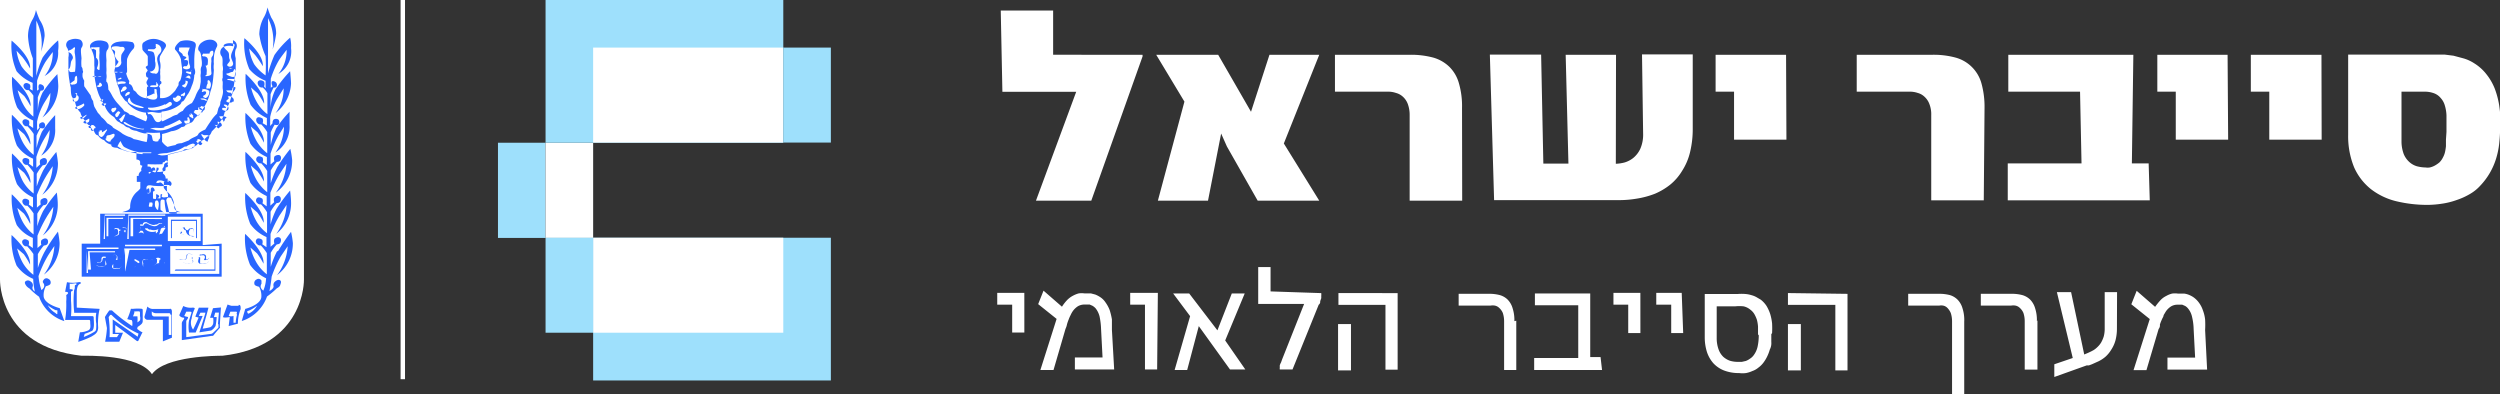 <svg xmlns="http://www.w3.org/2000/svg" width="304.55" height="48.014" xmlns:v="https://vecta.io/nano"><rect width="100%" height="100%" fill="#333333" stroke="none"/><defs><clipPath id="A"><path fill="none" d="M0 0h304.55v48.014H0z"/></clipPath></defs><path fill="#fff" d="M48.8 0h.539v46.194H48.8z"/><g clip-path="url(#A)"><path d="M37.027 0v34.08s.18 8.133-9.931 9.257c-.607 0-6.965 0-8.583 2.247-1.618-2.427-7.954-2.247-8.583-2.247C-.18 42.217 0 34.08 0 34.08V0z" fill="#fff"/><g fill="#2966ff"><path d="M6.988 38.105c0 .2 0 .247-.27 0a2.47 2.47 0 0 1-.9-.921c.297.24.621.443.966.607.2 0 .247 0 .2.2m.292-.449s-1.8-.449-1.955-1.393a2.25 2.25 0 0 1 .27-1.281s.517-.112.562-.315a.47.47 0 0 0-.27-.584.4.4 0 0 0-.584.157c-.052.05-.081.119-.081.191s.029.141.081.191c0 0 .315.427-.247.831-.196-.551-.317-1.125-.359-1.708a13.73 13.73 0 0 1 1.1-2.4c.247-.427.831-1.258.831-1.258-.078 1.259-.52 2.468-1.274 3.48 1.216-.91 1.926-2.345 1.91-3.864a11.01 11.01 0 0 0-.2-1.371 22.96 22.96 0 0 0-1.663 2.516 12.08 12.08 0 0 0-.786 1.91v-1.685a5.73 5.73 0 0 1 .741-1.056s.315 0 .427-.18.135-.539-.135-.652-.607.2-.607.2a.81.81 0 0 0 0 .539l-.472.4v-1.497a15.68 15.68 0 0 1 1.1-2.247c.247-.427.831-1.281.831-1.281a6.51 6.51 0 0 1-1.281 3.5 4.72 4.72 0 0 0 1.82-3.932c0-.359-.112-1.3-.112-1.3-.61.706-1.166 1.458-1.663 2.247-.299.597-.54 1.222-.719 1.865v-1.528a5.4 5.4 0 0 1 .741-1.034s.315 0 .427-.2.135-.539-.135-.652-.607.2-.607.2a.81.81 0 0 0 0 .539l-.472.4v-1.537a15.68 15.68 0 0 1 1.1-2.247c.247-.427.831-1.258.831-1.258-.079 1.259-.522 2.467-1.276 3.478 1.216-.91 1.926-2.345 1.91-3.864a11.15 11.15 0 0 0-.2-1.348 17.21 17.21 0 0 0-1.6 2.247 14.75 14.75 0 0 0-.786 1.955v-1.529a5.73 5.73 0 0 1 .741-1.056s.315 0 .427-.18.135-.562-.135-.674-.607.2-.607.2a.81.81 0 0 0 0 .539l-.472.427V19.12a10.21 10.21 0 0 1 .989-2.247l.629-1.034a5.39 5.39 0 0 1-1.034 3.123 3.64 3.64 0 0 0 1.708-3.325v-1.618a14.67 14.67 0 0 0-1.618 2.045 11.25 11.25 0 0 0-.652 1.977v-1.505c.134-.326.291-.642.472-.944 0 0 .337.112.449 0a.45.45 0 0 0 0-.629c-.225-.2-.562.112-.562.112a.54.54 0 0 0 0 .472l-.292.337v-1.078c.161-.79.449-1.549.854-2.247l.764-1.236c.011 1.075-.328 2.123-.966 2.988a4.83 4.83 0 0 0 1.932-3.8c0-.382-.112-1.483-.112-1.483a16.22 16.22 0 0 0-1.8 2.247 5.73 5.73 0 0 0-.584 2.247v-1.663a7.66 7.66 0 0 1 .359-.831c.136.041.284-.014.359-.135a.4.4 0 0 0-.2-.562c-.27-.157-.382 0-.382 0a.74.74 0 0 0 0 .539l-.225.18V9.841a10.94 10.94 0 0 1 .989-2.247c.27-.427.921-1.258.921-1.258.025 1.06-.325 2.094-.989 2.921a3.19 3.19 0 0 0 1.64-3.056c.064-.425.064-.856 0-1.281A11.8 11.8 0 0 0 5.19 7.01a12.83 12.83 0 0 0-.764 2.247v-6.74a6.36 6.36 0 0 1 .584 3.775 10.96 10.96 0 0 0 .427-1.91 3.42 3.42 0 0 0-.587-1.929 10.65 10.65 0 0 1-.472-1.236 3.55 3.55 0 0 1-.472 1.258 4.02 4.02 0 0 0-.491 1.978 8.97 8.97 0 0 0 .584 2.651v2.359a5.82 5.82 0 0 1-1.371-1.371 5.5 5.5 0 0 1-.607-1.91l.719.786a12.04 12.04 0 0 1 .921 1.371c.135-1.483-2.247-3.393-2.247-3.393a7.73 7.73 0 0 0 .607 3.73 5.08 5.08 0 0 0 1.955 1.415v.944l-.337-.2a.65.65 0 0 0 0-.539s-.337-.292-.607-.135-.18.472 0 .674a.48.48 0 0 0 .449.135c.224.198.42.424.584.674v2.561a4.74 4.74 0 0 1-1.215-1.444c-.314-.557-.549-1.154-.7-1.775l.809.719a9.93 9.93 0 0 1 .764 1.236c.135-1.483-2.247-3.595-2.247-3.595a8.4 8.4 0 0 0 .607 3.73 4.61 4.61 0 0 0 1.955 1.6v.921l-.517-.359a.72.72 0 0 0 0-.539s-.337-.27-.607-.135-.2.472 0 .674c.105.122.271.174.427.135a6 6 0 0 1 .764.944v2.556a5.01 5.01 0 0 1-1.281-1.46 7.28 7.28 0 0 1-.7-1.775l.809.7a9.8 9.8 0 0 1 .764 1.258c.135-1.483-2.247-3.617-2.247-3.617a8.54 8.54 0 0 0 .607 3.752 4.63 4.63 0 0 0 1.977 1.6v.989l-.517-.382a.72.72 0 0 0 0-.539s-.337-.247-.607-.112-.2.449 0 .652c.105.122.271.174.427.135.28.293.536.609.764.944v2.561a5.01 5.01 0 0 1-1.281-1.438 7.28 7.28 0 0 1-.685-1.788l.809.7a9.93 9.93 0 0 1 .764 1.236c.135-1.483-2.247-3.595-2.247-3.595a8.4 8.4 0 0 0 .607 3.73c.493.706 1.169 1.265 1.955 1.618v1.236l-.517-.359a.72.72 0 0 0 0-.539s-.337-.27-.607-.135-.2.472 0 .674c.105.122.271.174.427.135a6 6 0 0 1 .764.944v2.561a5.01 5.01 0 0 1-1.281-1.46 7.28 7.28 0 0 1-.7-1.775l.809.7a9.8 9.8 0 0 1 .764 1.258c.135-1.483-2.247-3.617-2.247-3.617a8.54 8.54 0 0 0 .607 3.752A4.5 4.5 0 0 0 4 28.983v1.236l-.517-.359a.72.72 0 0 0 0-.539s-.337-.27-.607-.135-.2.472 0 .674c.105.122.271.174.427.135.28.293.536.609.764.944v2.539a5.01 5.01 0 0 1-1.281-1.438 7.28 7.28 0 0 1-.7-1.775l.809.7a9.8 9.8 0 0 1 .764 1.258c.135-1.483-2.247-3.595-2.247-3.595a8.45 8.45 0 0 0 .61 3.725c.512.716 1.212 1.276 2.022 1.618a8.76 8.76 0 0 0 .2 1.55c-.449-.292-.247-.652-.247-.652a.54.54 0 0 0-.135-.472c-.2-.18-.4-.315-.674-.18s-.135.382 0 .584c.107.14.244.255.4.337.361.372.754.712 1.175 1.015.503 1.417 1.643 2.516 3.078 2.966zm23.123.608c-.2.135-.225 0-.27-.112s0-.157.2-.2a4.5 4.5 0 0 0 .989-.607c-.209.391-.53.712-.921.921m3.37-7.572a11.29 11.29 0 0 0-.786 1.932v-1.708a5.4 5.4 0 0 1 .741-1.034s.315 0 .427-.2.157-.539-.135-.652-.584.18-.584.18a.79.79 0 0 0 0 .562l-.472.4v-1.571a15.73 15.73 0 0 1 1.1-2.247l.854-1.281a6.56 6.56 0 0 1-1.258 3.527 4.74 4.74 0 0 0 1.8-3.977c0-.359-.112-1.3-.112-1.3-.605.71-1.161 1.461-1.663 2.247-.303.603-.544 1.235-.719 1.887v-1.55a5.73 5.73 0 0 1 .741-1.056s.315 0 .427-.18.157-.562-.135-.674-.584.2-.584.2a.74.74 0 0 0 0 .539l-.472.427v-1.572a15.48 15.48 0 0 1 1.1-2.247l.854-1.281a6.56 6.56 0 0 1-1.3 3.527c1.28-.916 2.028-2.403 2-3.977a9.92 9.92 0 0 0-.225-1.371 20.85 20.85 0 0 0-1.6 2.247 12.19 12.19 0 0 0-.786 1.955v-1.553a5.73 5.73 0 0 1 .741-1.056s.315 0 .427-.18.157-.562-.135-.652c-.212-.034-.428.033-.584.18a.79.79 0 0 0 0 .562l-.472.4v-1.317a12.09 12.09 0 0 1 .989-2.247l.652-1.034c-.015 1.132-.384 2.231-1.054 3.144 1.147-.714 1.811-1.999 1.73-3.348v-1.615a13.07 13.07 0 0 0-1.64 2.045c-.281.644-.499 1.314-.652 2v-1.529c.134-.326.291-.642.472-.944 0 0 .337.112.449 0 .169-.175.169-.454 0-.629a.54.54 0 0 0-.562 0 .58.58 0 0 0-.135.449l-.292.337v-1.1a7.37 7.37 0 0 1 .876-2.247l.764-1.236a4.9 4.9 0 0 1-.989 3.011 4.81 4.81 0 0 0 1.889-3.594c0-.382-.112-1.505-.112-1.505a16 16 0 0 0-1.8 2.247 6.05 6.05 0 0 0-.584 2.247v-1.685a6.5 6.5 0 0 1 .382-.831c.137.051.29-.007.359-.135.097-.211.008-.46-.2-.562-.292-.157-.4 0-.4 0-.035.195.005.395.112.562l-.225.18v-1.1a10.85 10.85 0 0 1 .989-2.247c.27-.427.944-1.281.944-1.281.024 1.07-.334 2.114-1.011 2.943a3.19 3.19 0 0 0 1.55-3.145c.027-.43-.011-.862-.112-1.281a12.11 12.11 0 0 0-1.91 2.112 15.93 15.93 0 0 0-.786 2.247v-6.74a6.27 6.27 0 0 1 .562 3.82 10.96 10.96 0 0 0 .427-1.91 3.44 3.44 0 0 0-.584-1.955 10.72 10.72 0 0 1-.472-1.258 3.73 3.73 0 0 1-.477 1.277 4.5 4.5 0 0 0-.517 2 9.84 9.84 0 0 0 .764 2.651 21.32 21.32 0 0 1 0 2.359 5.64 5.64 0 0 1-1.393-1.371 5.5 5.5 0 0 1-.607-1.91l.719.786a12.87 12.87 0 0 1 .944 1.371c.135-1.483-2.247-3.415-2.247-3.415a7.93 7.93 0 0 0 .607 3.775 5.08 5.08 0 0 0 1.977 1.415v.944l-.18-.27a.83.83 0 0 0 0-.562s-.337-.27-.607-.135-.2.494 0 .7c.105.122.271.174.427.135a2.56 2.56 0 0 1 .584.7v2.561a4.74 4.74 0 0 1-1.281-1.46 6.74 6.74 0 0 1-.719-1.8l.809.719a8.27 8.27 0 0 1 .786 1.258c.135-1.483-2.247-3.64-2.247-3.64a8.61 8.61 0 0 0 .607 3.775 4.9 4.9 0 0 0 1.979 1.614v.921l-.517-.292a.79.79 0 0 0 0-.562s-.359-.247-.607-.135-.225.494 0 .7c.105.122.271.174.427.135a5.05 5.05 0 0 1 .741.944v2.584c-.513-.404-.947-.899-1.281-1.46a7.12 7.12 0 0 1-.719-1.8l.809.7a8.27 8.27 0 0 1 .786 1.258c.135-1.483-2.247-3.617-2.247-3.617a8.54 8.54 0 0 0 .607 3.752 4.7 4.7 0 0 0 2 1.618v.989l-.517-.359a.79.79 0 0 0 0-.562s-.359-.247-.607-.112a.41.41 0 0 0 0 .674c.105.122.271.174.427.135a5.05 5.05 0 0 1 .741.944v2.584c-.513-.404-.947-.899-1.281-1.46a6.74 6.74 0 0 1-.719-1.8l.809.719a8.36 8.36 0 0 1 .786 1.236c.135-1.483-2.247-3.617-2.247-3.617a8.65 8.65 0 0 0 .607 3.775 4.9 4.9 0 0 0 1.979 1.608v1.258l-.517-.382a.72.72 0 0 0 0-.539s-.359-.27-.607-.135a.41.41 0 0 0 0 .674c.105.122.271.174.427.135a5.39 5.39 0 0 1 .741.966v2.561a5.01 5.01 0 0 1-1.281-1.438 7.12 7.12 0 0 1-.719-1.8l.809.7a8.27 8.27 0 0 1 .784 1.262c.135-1.505-2.247-3.64-2.247-3.64a8.61 8.61 0 0 0 .607 3.775 4.76 4.76 0 0 0 1.977 1.6v1.236l-.517-.359a.72.72 0 0 0 0-.539s-.359-.27-.607-.135a.41.41 0 0 0 0 .674c.105.122.271.174.427.135.278.289.526.605.741.944v2.584a5.01 5.01 0 0 1-1.281-1.467 6.74 6.74 0 0 1-.719-1.8l.809.719a8.27 8.27 0 0 1 .786 1.258c.135-1.505-2.247-3.64-2.247-3.64a8.61 8.61 0 0 0 .607 3.775c.501.705 1.174 1.27 1.955 1.64-.025.517-.139 1.027-.337 1.505-.562-.4-.225-.831-.225-.831v-.382a.4.4 0 0 0-.584-.157.47.47 0 0 0-.27.584c0 .2.562.315.562.315.219.396.313.849.27 1.3-.157.944-1.955 1.393-1.955 1.393l-.427 1.483c1.434-.464 2.572-1.568 3.078-2.988a10.65 10.65 0 0 0 1.197-1.006s.337-.157.4-.359.2-.472 0-.607-.472 0-.674.2a.54.54 0 0 0-.135.472s.135.292-.494.629a17.32 17.32 0 0 0 .27-1.752 14.27 14.27 0 0 1 1.1-2.449l.854-1.258a6.56 6.56 0 0 1-1.3 3.527 4.83 4.83 0 0 0 1.932-3.909 9.92 9.92 0 0 0-.225-1.371 27.41 27.41 0 0 0-1.6 2.382M20.872 38.33v2.471h-.315v-2.247h-1.73c-.083.006-.166-.021-.229-.076s-.102-.132-.108-.216v-.337a.65.65 0 0 0 .449.225h1.618a.2.2 0 0 1 .225.225m0-.741h-2.246a1.01 1.01 0 0 1-.584-.292l-.36 1.259a.4.4 0 0 0 .427.359h1.823v2.629l1.1-.449v-3.215s0-.337-.27-.337m8.199.764a4.33 4.33 0 0 0-.157.966h-.27v-.831c-.189.067-.395.067-.584 0l.2-.517h.652c.135 0 .2 0 .112.247m.247-.966h-.876a3.5 3.5 0 0 1-.472-.157l-.562 1.528c.135.135.831 0 .831 0l-.135 1.1 1.123-.292c-.001-.608.113-1.21.337-1.775 0-.337 0-.517-.247-.517m-12.309 3.888l-.2-.157-2.831-1.955v1.775h.764l-.247.382h-.9a9.93 9.93 0 0 0 0-1.191c0-.359-.112-1.258-.112-1.258a1.19 1.19 0 0 0 .157-.225s.135-.112.225 0a11.21 11.21 0 0 0 3.257 2.244zm-.427-3.1a.92.92 0 0 0 .315 0h.27c.157 0 .135.2.135.337v.247a1.01 1.01 0 0 1 0 .517 1.75 1.75 0 0 1-.315.247 3.64 3.64 0 0 0 0-.741H16.2a2.36 2.36 0 0 0 .18-.539m.4 2.112c-.135 0 0-.292 0-.292a2.44 2.44 0 0 0 .427-.315c.124-.106.191-.264.18-.427V37.88c0-.18 0-.247-.157-.27a5.88 5.88 0 0 0-.9 0c-.127.017-.255.017-.382 0a7.05 7.05 0 0 1-.449 1.258 1.82 1.82 0 0 0 .472.112c.18 0 0 0 .135.135a1.82 1.82 0 0 1 0 .607 18.47 18.47 0 0 1-2.471-1.91h-.315a8.43 8.43 0 0 0-.539.809l.247 1.348a11.91 11.91 0 0 1-.225 1.663h1.73l.449-1.1h-.944v-.944l2.606 1.932c.157.09.2 0 .2 0l.517-1.056c-.18 0-.517-.315-.652-.382"/><path d="M26.599 39.498a1.44 1.44 0 0 1 0 .427l-.629.607a.54.54 0 0 1-.225.135l-3.056.4v-1.973c0-.045.359-.427.157-.494a1.57 1.57 0 0 1-.4-.112l.247-.517h.427c.112 0 .247 0 .2.157l-.292.921c-.08.483-.08.977 0 1.46h.809l.854-2.022h-.472l.2-.4h.607c0 .112-.741 2.4-.741 2.4l1.438-.225a1.44 1.44 0 0 0 .539-.562c.069-.356.114-.716.135-1.078h-.337l.157-.539h.449l-.112 1.371m-.607-1.91l-.359 1.168h.382a2.72 2.72 0 0 1 0 .719.74.74 0 0 1-.337.427c-.311.078-.626.138-.944.18 0 0 .7-2.427.7-2.561h-1.168l-.427 1.1.4.112a15.73 15.73 0 0 1-.674 1.46 1.46 1.46 0 0 1-.18-1.326c.059-.406.18-.799.359-1.168.09-.18-.135-.18-.247-.18a1.93 1.93 0 0 1-1.123-.2l-.494 1.123a.63.63 0 0 0 .449.292c.337 0 0 .337 0 .382-.092.097-.14.226-.135.359v2l3.662-.517c.157 0 .157 0 .27-.157s.629-.741.7-.809 0 0 0-.247.135-2.247.135-2.247z"/></g></g><g fill="#2966ff"><path d="M19.457 22.131l.022.022h.022l-.045-.022z"/><path d="M19.457 22.131z"/></g><g clip-path="url(#A)" fill="#2966ff"><path d="M28.511 5.752c-.135.449-.494.9-.315 1.393s.292.607.112.854c-.08.081-.189.127-.303.127s-.223-.046-.303-.127c-.034-.047-.034-.11 0-.157.112-.2.4-.359.27-.629s0-.607-.157-.854-.472-.4-.562-.719.629-.427.989-.359.382.157.292.382m-.135 2.651c-.157 0-.382.112-.449 0s.225 0 .359 0h.135m0 1.056h-.157c-.203-.051-.399-.127-.584-.225-.18-.112-.157-.2 0-.2s.359-.157.584-.18h0c.135 0 .157-.18.225-.292s.135 0 .135 0a1.37 1.37 0 0 1 0 .854m0 .607c-.27 0-.494-.157-.764-.18s-.18 0-.157-.135h.628c.225 0 .225 0 .292.2s0 .18 0 .18m0 .809c0 .18-.247.292-.292.539s-.112.112-.18 0-.4 0-.539-.225 0-.112 0-.112h.584c.157 0 0-.315.225-.4h.225v.225m-.292 1.483c0 .157-.315.225-.584.157s-.247-.18-.157-.27.292-.18.2-.315 0-.135 0-.157-.157 0-.2 0h0a.74.74 0 0 1 .786.27.43.43 0 0 1 0 .427m-.607.876a.4.4 0 0 1-.562.135s-.18 0-.18-.157v-.135a2.85 2.85 0 0 1 .449 0v-.112s-.359-.225-.225-.292a.45.45 0 0 1 .494.629m-.382 1.056h0s0 .27-.135.359 0 0-.112-.157c-.049-.082-.131-.139-.225-.157-.112 0-.135-.18-.225-.247s.517-.112.764 0 0 .18 0 .225m-.652.921s-.112.315-.247.247-.27-.27-.427-.427h0s.27.112.359 0 0-.247 0-.337.112 0 .18 0h0a.46.46 0 0 1 .337.382c0 .157-.18.18-.27.27m-1.281 1.168h0c0 .18-.135.315-.157.494s-.2 0-.247 0a4.11 4.11 0 0 1-.584-.809h.18c.225.225.517 0 .719.157.077.039.128.114.135.2m-.876.7c0 .135-.157.315-.315.247-.232-.2-.429-.436-.584-.7h0a.2.2 0 0 0 .2.2c.2 0 0-.157.135-.2s.112 0 .2 0c.087.026.16.086.203.166s.05.174.022.261m-.809.292c0 .359-.472.449-.786.517-.741.247-1.483.4-2.247.607a3.84 3.84 0 0 1-1.236.112h.225a1.26 1.26 0 0 1-.472-.135h0a6.14 6.14 0 0 1 1.123-.135c.503-.099.998-.233 1.483-.4a5.8 5.8 0 0 0 .719-.4h.2a2.09 2.09 0 0 1 .786-.359c.18 0 .315.157.292.247m-3.315 2.368c0 .112 0 .27-.2.27s0 .382-.2.449a2.09 2.09 0 0 1-.921.112v-.112a.27.27 0 0 0 .135-.4h-.2c-.022 0 0 .382-.112.517s-.18 0-.292 0-.157-.112 0-.157.157 0 .225 0 0 0 0-.157h0c0-.135-.112-.27-.247-.225s-.135.112-.225.157c-.011-.145-.125-.259-.27-.27h-.18c-.022 0 0-.18 0-.292a16.25 16.25 0 0 0 1.82 0v-.112c0-.112.135-.135.225-.135s0-.112.135-.157a.2.2 0 0 1 .225 0c.077.164.077.353 0 .517m.112 1.887c.225 0 .517.292.359.539s-.18 0-.292 0c-.172-.011-.345-.011-.517 0h-.112c-.18-.157-.337-.4-.517-.292-.128.054-.272.054-.4 0h0s.112-.225.247-.247c.28-.062.573-.005.809.157h.472M18.3 20.943s.157 0 0 .135-.157 0-.225 0 0 0 .135-.135m2.247 3.056c-.225 0-.539.112-.7 0s0-.18 0-.27-.18-.112-.2 0a2.43 2.43 0 0 0 0 .4c0 .09-.4 0-.449 0s.337 0 .27-.27a.4.4 0 0 0-.382-.18c.047.169.047.348 0 .517 0 .112-.247 0-.359 0v-.876s.247 0 .2-.18-.2-.4-.382-.27 0 .472-.2.629c-.095.089-.242.089-.337 0h.27c.09 0 0-.315 0-.449s-.18-.135-.247 0-.135 0 0 .135a.4.4 0 0 1 0-.539c.247-.18.607 0 .921 0a10.76 10.76 0 0 0 1.483 0 2.09 2.09 0 0 0 .135 1.056m.225.382c.112 0 .157 0 .2.2.279.551.498 1.131.652 1.73a2.7 2.7 0 0 1-.854 0s-.112 0-.112-.157-.2-.854-.337-1.415c.009-.139.074-.268.18-.359a.38.38 0 0 1 .27 0m-.764 1.82a2.56 2.56 0 0 0-.382-.337h0a8.54 8.54 0 0 1 0-1.056c.019-.087.077-.161.157-.2.135 0 .315 0 .337.135a6.94 6.94 0 0 0 .2 1.393h-.299m-.674-.27c-.225 0-.247-.225-.359-.359h0a1.21 1.21 0 0 1 0-.7.2.2 0 0 1 .337 0c.2.359 0 .764 0 1.146m-.741-.472h-.315c-.157 0 0-.315 0-.517h.337a.47.47 0 0 1 0 .427v.135m-1.191-6.448a8.98 8.98 0 0 1-2.449-.584c-.225-.112-.427-.292-.652-.427h.107a1.65 1.65 0 0 1 .337-.584h0a3.4 3.4 0 0 0 .292.562.63.63 0 0 0 .225.2 6 6 0 0 0 1.752.607h1.46c.09 0 0 0 0 .112H17.39m-3.954-1.415h-.2c-.067 0-.4-.18-.4-.382.035.02.077.02.112 0 0-.2 0-.4.292-.4s.741-.382.719 0-.539.472-.517.876m-.989-.652c-.192.01-.367-.11-.427-.292v-.359c0-.045 0 0 .112 0a1.44 1.44 0 0 1 0-.157h.27c.045 0 0 .2 0 .247a3.76 3.76 0 0 0 .584-.382c.029.021.045.055.045.09s-.017.069-.045.09c-.247.315-.359.786-.809.809m-.63-1.124c-.112 0-.112.27-.247.315s-.157 0-.225-.157 0 0 0-.112-.2 0-.27-.135 0-.112 0-.157.247 0 .292 0 0-.112 0-.135.2 0 .247 0 .18.135.27.225a.18.18 0 0 1 0 .157h-.18m-1.281-.7c0-.112.135-.18.247-.225l.449-.247c.033.102.033.213 0 .315 0 .112-.18.157-.292.247s-.247 0-.315 0m-.247-.472a.36.36 0 0 1-.2-.135v-.157h.315l.2-.135a1.01 1.01 0 0 1 .27-.135h0s-.382.562-.7.472m-.719-1.213v-.112c0-.112.584-.247.876-.427s.157 0 .2 0a.18.18 0 0 1 0 .18c-.247.27-.674.562-1.034.337m-.27-1.258h.135c.135 0 .2-.157.225-.315s0-.2-.18-.27h0a.38.38 0 0 1 .27 0v.141c0 .135.112.157.157.225a.47.47 0 0 1-.337.652h0c-.157 0-.382 0-.337-.27m0-1.8s-.382 0-.292-.157a3.5 3.5 0 0 1 .427-.315c.18-.112 0-.4.225-.562s0 0 .135 0c.056.274.056.557 0 .831a.56.56 0 0 1-.472.18h0zm-.584-1.8c.359-.225.27-.719.4-1.078h0l.135-.225c.135-.225 0-.427-.112-.607s-.247-.157-.337-.27 0-.2.135-.225a1.19 1.19 0 0 0 .517-.359s.135 0 .112.18h0a1.46 1.46 0 0 0 0 .7c.091.701.091 1.411 0 2.112-.247 0-.719.18-.719-.2m9.054 7.235c-.786-.06-1.551-.282-2.247-.652 0 0-.18-.135-.157-.225s.157 0 .225 0a4.63 4.63 0 0 0 2 .786h.27m-3.05-1.079a.18.18 0 0 1 .157-.2h0c.18-.157.337-.494.607-.472a6.09 6.09 0 0 1-.382.876c-.112.135-.247 0-.292-.2m-.112-.652h0a.52.52 0 0 1-.247.315c-.123-.014-.212-.124-.2-.247v-.12c.157-.135.315-.494.517-.292s0 .157 0 .247m-1.011-.4h0s0-.315.225-.292h0c.135 0 .292-.135.382 0s-.292.584-.449.517m4.246 0h.157c.539-.157 1.078.18 1.573 0a1.93 1.93 0 0 1 0 .876.45.45 0 0 1-.674.247c-.292-.225-.315-.674-.674-.9-.097-.015-.195-.015-.292 0 0 0-.157 0 0 0m0-7.774c-.03-.04-.03-.095 0-.135h.674c.2 0 .135-.135.247-.135s0-.112 0-.18a1.71 1.71 0 0 0 0-.337.72.72 0 0 1 .674.876.95.95 0 0 1-.247.359.99.99 0 0 0-.247.562c0 .472.247.9.18 1.348a.65.65 0 0 1-.2.449.27.27 0 0 1-.292 0c-.18 0-.472 0-.584-.225.286.006.542-.177.629-.449a1.34 1.34 0 0 0 0-.831 2.25 2.25 0 0 0-.135-.989c-.135-.247-.517-.18-.786-.292m.854 5.3h0v-.56c0-.157.18 0 .27 0 .019.051.019.106 0 .157 0 .337.18.719 0 .944s-.7.135-1.034 0-.157-.27 0-.315a2.92 2.92 0 0 0 .674-.292m.27-1.078c.135-.135 0-.247 0-.315s.382.337.27.494-.517.135-.809.112-.157-.18 0-.2a2.7 2.7 0 0 1 .607 0zm1.123 2.449a3.09 3.09 0 0 0 .359-.225s.18-.157.292-.112a.25.25 0 0 1 .165.169c.023.08.003.168-.053.231-.394.28-.848.464-1.326.539-.517.112-1.573.18-1.528-.247h.517a4.49 4.49 0 0 0 1.573-.427m-.809 4.494a.65.65 0 0 1-.539 0c-.225 0-.18-.427-.292-.652s0 0-.157-.135-.382 0-.494-.247h.13a8.58 8.58 0 0 0 1.528 0c0 .292.157.719-.18.9m.719-1.618l.472-.157a14.38 14.38 0 0 0 1.371-.674s.382.337.292.4l-1.505.629a3.01 3.01 0 0 1-1.663.225c-.153-.059-.311-.105-.472-.135h-.225c.539-.315 1.168 0 1.73-.2m-7.572-2.764s-.135 0 0-.135.157 0 .225 0h0a.38.38 0 0 1 .27 0c-.052.173-.219.286-.4.27m-.2-.629h-.2l.4-.18h0c.112.157-.135.27-.27.315m.135-.584c-.058.048-.142.048-.2 0h0c0 .135.2 0 .135.157m-.435-1.563c.18 0 .135-.225.225-.315s.247.112.292.247-.27.337-.494.247-.112-.135 0-.18m-.678-1.127h0a.99.99 0 0 1 .449 0h.651c-.157.157-.382 0-.584 0a.45.45 0 0 1-.517 0m-.135-3.258v-.27h0c.261.023.525.023.786 0h.225a3.46 3.46 0 0 0 0 .674c-.045.351-.045.705 0 1.056a5.24 5.24 0 0 1 0 .831h0v.18c-.054.038-.126.038-.18 0 0 0-.18-.135-.135-.225.121-.259.167-.547.135-.831-.025-.161-.114-.305-.247-.4v-.112-.7c0-.225-.225-.18-.292-.292m6.066 7.235c-.474.006-.94-.118-1.348-.359-.337-.135-.7-.4-.494-.764s.2.112.292.247c.359.539 1.034.517 1.573.786h0m-2.245-1.394s0-.247.135-.337.247-.225.4-.112 0 0 0 .157-.247.135-.359.27-.18 0-.2 0m-.359-.517s-.112.112-.135.112 0-.135 0-.2 0-.157.135-.135a.36.36 0 0 1 .427-.382c.092.046.146.145.135.247-.118.194-.315.325-.539.359m-.584-.944h0v-.247c0-.09 0 0 .157 0a1.46 1.46 0 0 1 .7 0s.2 0 .135.157-.629 0-.876.2m.382-.786c0 .135-.292.157-.449.18v-.112c.18 0 .427-.292.449 0m-.944-.831h0a1.1 1.1 0 0 1 .472 0h.629c-.157.157-.359 0-.584 0a.45.45 0 0 1-.517 0m-.2-2.741a.2.2 0 0 1 0-.315 1.76 1.76 0 0 1 .966 0h.315a.27.27 0 0 1 .225.359c-.067.157-.292.4-.382.629-.045.313-.045.631 0 .944-.042.283-.258.508-.539.562h-.247c-.045 0 .27-.359.382-.562s0-.157 0-.2c-.148-.159-.269-.341-.359-.539-.112-.2 0-.4 0-.562s-.27-.315-.359-.315m7.41 5.885h.292l.27-.27s.292 0 .382.18c.036.071.036.154 0 .225a.8.8 0 0 1-.2.247l-.247.135c-.238-.001-.444-.167-.494-.4m.741-6v-.227a11.8 11.8 0 0 1 1.258 0c.157 0 0 0 0 .112s-.292.517-.157.786 0 .809.2 1.258c.053.114.053.245 0 .359a.65.65 0 0 1-.786 0c-.112 0 0-.225.112-.247h.27a.54.54 0 0 0 .18-.584c0-.18-.27-.18-.449-.157s.382-.27.225-.382a3.19 3.19 0 0 1-.4-.18.35.35 0 0 0-.135-.27 2.4 2.4 0 0 1-.359-.315m1.505 2.471v.427c0-.022-.741-.18-.629-.315s.292 0 .494 0 .135-.292.225-.135m-.157.989h0c-.184-.07-.372-.13-.562-.18-.2-.045-.157 0-.112 0a2.16 2.16 0 0 0 .337-.2c.112-.067.315 0 .315.247h0v.135m-.584 1.1l-.4-.2v-.157c0-.022.27 0 .359-.225s0-.27 0-.292.315 0 .315.135-.225.786-.449.7m-.157.966a.18.18 0 0 1-.247 0v-.112a1.53 1.53 0 0 0 .472-.292c.112.2 0 .359-.112.517m0 2.943h.337c.27 0 0-.247.135-.4s.337.382.247.584-.247.135-.382.18-.359-.2-.247-.337m.539-.764h.18c.18 0 0-.112 0-.2h0a1.1 1.1 0 0 1 .315.292c.067.135 0 0 0 .135.044.076.044.171 0 .247h0l-.427-.247h0v-.112m.629-.674h.427v-.315a.61.61 0 0 1 .517.27c.056.097.056.218 0 .315a.39.39 0 0 0-.315.157c-.09.157 0 .157-.135.225s-.112 0-.135 0 0 0-.135-.112-.18-.112-.225-.157-.225-.157 0-.247m.674-1.505a.92.92 0 0 1 .876.18h0a.27.27 0 0 1-.315 0c-.18-.112-.382 0-.562-.2s-.112 0 0 0m.315-1.281h0v.135h0c.278-.041.561.031.786.2a.9.9 0 0 1-.27.786c-.27.2-.292 0-.382 0s-.135-.18 0-.225.337-.247.247-.427-.337 0-.449 0 0-.135 0-.18m.112-4.494c.194.015.39.015.584 0h.18c.045 0 0-.247.2-.292.03-.038.075-.06.123-.06s.094.022.123.06a.63.63 0 0 1 0 .4c0 .135-.157.27-.2.4a1.22 1.22 0 0 0 0 .4c-.056.478-.056.96 0 1.438.018.116-.036.23-.135.292a1.39 1.39 0 0 1-.607.112h0c0-.135.112-.112.157-.2v-.247A1.35 1.35 0 0 0 25.039 8c.122.016.238-.061.27-.18 0-.292.112-.719-.18-.876s-.315 0-.449-.112 0-.18 0-.18m.809 4.134h-.315c-.09 0 0-.427.135-.652a.56.56 0 0 1 0-.337h0c.054-.038.126-.038.18 0 .272.3.272.756 0 1.056m-.539 2.382c0 .157-.225.359-.359.2s-.27 0-.315-.2.135-.112.18-.247.225 0 .337 0 .2 0 .157.157m3.46-7.5a1.75 1.75 0 0 0-1.258.112c-.332.236-.419.691-.2 1.034.27.27.112.966.18 1.258a1.62 1.62 0 0 1 0 .652v.764a.56.56 0 0 0 0 .494v.337c-.015.179-.015.36 0 .539a1.64 1.64 0 0 1 0 .652 6.74 6.74 0 0 1-.292.944 1.08 1.08 0 0 1-.225.719l-.18.7a5.23 5.23 0 0 0-.584.652l-.494.719-.359.562s-.741.292-.854.584-.7.337-1.146.741l-.876.337s-.584 0-.741.225a9.23 9.23 0 0 0-.966.225 2.25 2.25 0 0 1-.674-.629v-.629a2.07 2.07 0 0 0 0-.315h0c.385-.074.761-.187 1.123-.337.463-.038.902-.219 1.258-.517.449 0 .472-.27.472-.27a3.28 3.28 0 0 0 .629-.247c.247 0 .494-.539.494-.539l.337-.315c.359-.18.652-.809.741-.944a4.6 4.6 0 0 0 .359-.629 7.01 7.01 0 0 0 .494-1.415 4.94 4.94 0 0 0 .247-.989c.112-.7.157-1.6.157-1.6-.034-.246-.034-.495 0-.741a2.8 2.8 0 0 1 0-.607 3.08 3.08 0 0 1 .337-1.415c.27-.427-.18-.9-.7-.921a1.64 1.64 0 0 0-1.1.337c-.27.135-.629.764-.337 1.034s.247.831.315 1.123c.037.238.037.481 0 .719-.09.165-.129.352-.112.539a2 2 0 0 1 0 .4c-.031.163-.031.331 0 .494v.494l-.135.786a4 4 0 0 0-.517.989 4.92 4.92 0 0 1-.427.809 1.28 1.28 0 0 0-.292.157 1.98 1.98 0 0 0-.809.786 1.93 1.93 0 0 0-.7.472c-.257.048-.501.148-.719.292l-1.011.494h-.157c.023-.389.023-.779 0-1.168a4.29 4.29 0 0 0 2.247-.854c.247-.27.112-.337.315-.382s.449-.7.652-.9c.187-.303.338-.627.449-.966a3.55 3.55 0 0 0 .315-1.348c.247-.337 0-.876 0-.876v-.876a9.37 9.37 0 0 1 .112-1.46c.135-.472.135-.741-.315-.9a2.4 2.4 0 0 0-1.483 0c-.247.135-.876.786-.607 1.056a3.06 3.06 0 0 1 .674 1.146c0 .27.135 1.056.135 1.056v.562s-.112.9-.292 1.034-.135.472-.135.472l-.427.7c-.186.211-.389.406-.607.584a1.75 1.75 0 0 1-.944.315h-.27c-.014-.172-.014-.345 0-.517v-.562c0-.292-.135-.292-.135-.292l.135-.315s.157 0 .157-.2a.2.2 0 0 0-.157-.225 3.6 3.6 0 0 0 0-.854 2.38 2.38 0 0 0 0-.472 2.24 2.24 0 0 0 0-.944 1.19 1.19 0 0 1 0-.741c.112-.225.494-.831.629-1.034s.247-.607-.764-.944a1.93 1.93 0 0 0-1.82.27c-.337.157-.2.674-.2.876s.652.674.652.9v1.034c0 .09-.247.135-.247.247s.135.2.2.337 0 .135 0 .135-.2.225-.18.359 0 .382.2.427 0 .157 0 .292a.52.52 0 0 0-.135.337c.034.171.121.328.247.449-.052-.002-.102.019-.137.057s-.051.091-.043.143a1.34 1.34 0 0 0 0 .4v.854h0a1.73 1.73 0 0 1-1.213-.584.99.99 0 0 0-.427-.4s-.157-.652-.427-.719 0-.337-.135-.472a3.64 3.64 0 0 1-.337-.854c.06-.07.098-.156.112-.247v-.315a8.85 8.85 0 0 1 0-1.191c.147-.423.376-.812.674-1.146.134-.111.212-.276.212-.45s-.078-.339-.212-.45a4.5 4.5 0 0 0-2 0c-.472.157-.809.494-.539.9a3.01 3.01 0 0 1 .427 1.326v.876c-.132.254-.132.555 0 .809a5.22 5.22 0 0 0 .382 1.55c.2.427.157.809.337 1.011s.449.7.652.764 0 .135.337.4a3.26 3.26 0 0 0 2.045.944.56.56 0 0 0 0 .225.63.63 0 0 1 .135.337 1.02 1.02 0 0 1-.157.494l-.337-.135-.9-.4a1.55 1.55 0 0 0-.741-.27c-.135-.247-.652-.427-.652-.427a2.57 2.57 0 0 0-.4-.494l-.449-.494a5.27 5.27 0 0 1-.607-.854 5.1 5.1 0 0 0-.494-.809s0-.854-.225-.921c-.033-.14-.033-.287 0-.427a1.62 1.62 0 0 0 0-.494 1.55 1.55 0 0 1 0-.4v-.292c-.018-.322-.018-.644 0-.966 0-.292-.135-1.056.112-1.326.117-.142.171-.325.15-.507s-.116-.348-.262-.459a2.09 2.09 0 0 0-1.371-.112c-.472.18-.809.517-.539.921a3.01 3.01 0 0 1 .427 1.326v.719a2.92 2.92 0 0 1 0 .764c.007.492.067.981.18 1.46.048.337.131.669.247.989a4.29 4.29 0 0 0 .494 1.078c.108.216.228.426.359.629.148.449.421.846.786 1.146l.382.27s.292.517.562.562a1.8 1.8 0 0 0 .584.337.92.92 0 0 0 .652.359s.18.315.876.382c.309.141.633.247.966.315h.4a.67.67 0 0 0 0 .2 3.33 3.33 0 0 1-.112.854l-.629-.135c-.31-.092-.626-.167-.944-.225a1.73 1.73 0 0 0-.629-.292 4.04 4.04 0 0 1-.764-.382c-.449-.382-1.123-.652-1.168-.786s-.676-.478-.676-.478a3.19 3.19 0 0 0-.7-.741 2.63 2.63 0 0 0-.427-.517l-.427-.741a3.36 3.36 0 0 1-.157-.7c-.152-.197-.253-.428-.292-.674l-.786-1.123a3.26 3.26 0 0 1 0-.674 1.77 1.77 0 0 1-.2-.449 2.09 2.09 0 0 1 0-.472c.075-.108.075-.251 0-.359.016-.155-.033-.309-.135-.427a4.92 4.92 0 0 1 0-.989c0-.292-.157-1.056 0-1.326.114-.144.165-.329.139-.512s-.125-.347-.274-.454a1.66 1.66 0 0 0-1.236 0 .63.63 0 0 0-.359 1.011 1.73 1.73 0 0 1 .135 1.123v1.624a7.37 7.37 0 0 0 .135 1.258 3.93 3.93 0 0 0 .157.809c0 .27 0 .989.2 1.191a3 3 0 0 0 .337.629 2.3 2.3 0 0 0 .629 1.213 2.24 2.24 0 0 0 .629 1.056s.292.494.427.472.315.584.494.629.157.562.607.629c.167.279.431.487.741.584a1.46 1.46 0 0 0 .876.539s-.135.382.719.382h0c.151.112.33.181.517.2.323.144.663.25 1.011.315h.809v.921s.449 0 .449.337 0 .337.157.382.135 0 0 .337a.56.56 0 0 0 0 .337.63.63 0 0 0-.337.607h-.225v.719h.427a.32.32 0 0 1 0 .157v.607c0 .09-.2.247-.27.337a2.4 2.4 0 0 0-.966 1.977c0 .382-.517.472-.966.607h7.082c-.494-.135-.719-.225-.741-.607a2.4 2.4 0 0 0-.989-1.977 3.36 3.36 0 0 1-.27-.337c-.067-.112 0-.494 0-.607a.32.32 0 0 1 0-.157h.449v-.4h-.247a.63.63 0 0 0-.337-.607.65.65 0 0 0 0-.337c-.112-.247 0-.337 0-.337a.59.59 0 0 0 .157-.382c0-.225.449-.337.449-.337v-.946l.989-.247a5.6 5.6 0 0 0 .719-.18c.225 0 .2-.2.449-.2.831 0 .854-.27.854-.27a.92.92 0 0 0 .764-.652 1.84 1.84 0 0 0 1.011-.629c.382 0 .562-.607.562-.607l.607-.629.337-.472a2.58 2.58 0 0 0 .629-1.258c.382-.315.359-.719.449-.831a5.46 5.46 0 0 0 .315-.876 6.4 6.4 0 0 0 .292-1.213 5.4 5.4 0 0 0 .135-.809c0-.432.052-.862.157-1.281V7.077a1.73 1.73 0 0 1 0-1.056.74.74 0 0 0-.337-1.123m-4.021 26.108h.247a.36.36 0 0 1 .337 0 .27.27 0 0 1 .157.315 1.46 1.46 0 0 1 0 .292h0a.56.56 0 0 0 .292-.112h0l.135-.112h0l-.135.157h0a.56.56 0 0 1-.315.135h-.247c.068-.094.114-.201.135-.315a.27.27 0 0 0-.135-.27h-.27a.4.4 0 0 1-.27 0zm-.989.359v.135h0a.4.4 0 0 1 .135.2h0c.044.085.044.185 0 .27-.052.09-.144.148-.247.157h-.472l-.449-.135h.067a1.1 1.1 0 0 0 .382.135c.149.022.3.022.449 0h0c.089.008.176-.034.223-.11a.24.24 0 0 0 .002-.249h0a.4.4 0 0 0 0-.157h0c-.034-.047-.034-.11 0-.157a.2.2 0 0 1 0-.135zm-1.483.225h.09c.185.044.377.044.562 0h0s.18-.112.18-.18h0v-.135c0-.135 0-.292.18-.337.103-.065.234-.065.337 0a.47.47 0 0 0 .292.112h0a.38.38 0 0 1-.315-.112c-.086-.038-.184-.038-.27 0-.112 0-.135.18-.157.292s0 0 0 .135c-.028.107-.101.198-.2.247h-.135a1.3 1.3 0 0 1-.584 0h0zm2.494-.247h0a1.1 1.1 0 0 1 0 .27v.472h0a.65.65 0 0 0 .359 0h.135a.7.7 0 0 0 .292 0h0a.56.56 0 0 0 .27-.292h0a.99.99 0 0 1-.292.315h0a.6.6 0 0 1-.315 0h-.135a.56.56 0 0 1-.382 0c-.225-.135-.18-.337-.112-.539s0-.157 0-.247h0z"/><path d="M23.029 27.995h0c.009.037.009.075 0 .112h0zm.4.741h-.135a.63.63 0 0 1-.539-.315h0c-.071-.107-.109-.231-.112-.359h0a.4.4 0 0 1-.315-.315h0c-.154.02-.284.124-.337.27h0c.074-.156.214-.272.382-.315h.135a.4.4 0 0 0 .27.337h.135c.034-.079.088-.148.157-.2h.135c.097-.056.218-.056.315 0h0c.101.165.101.374 0 .539h0c.08-.147.08-.325 0-.472h0a.2.2 0 0 0-.225 0h-.112a.47.47 0 0 0-.157.292c-.02.111-.02.226 0 .337h0c.126.163.312.268.517.292h.135zm-1.46-.4h0c.064-.018.119-.058.157-.112h-.153c.065-.024.135-.024.2 0h0a.2.2 0 0 1 0 .112h0a.36.36 0 0 1-.2.157h0zm.9.2h-.449l-.427.135h0l.472-.135h.472zm-2.963 3.077a.45.45 0 0 0-.18 0 .31.31 0 0 0-.2 0h0c-.112 0-.112.157-.135.247a.61.61 0 0 0 0 .2h-.226a.2.2 0 0 1 0 .135.72.72 0 0 0 .584.112h.112a.2.2 0 0 0 .2-.18.47.47 0 0 0 0-.18.4.4 0 0 0-.112-.157m-2.469-.358h0a.36.36 0 0 1 .18.112h.135a.83.83 0 0 0-.315-.134h0"/><path d="M26.714 33.364h-5.976v-3.392h5.976zm-6.268-6.965h4v2.966h-4zm-.359 5.572h0a.4.4 0 0 1-.247.225h-.112a.65.65 0 0 1-.629-.112.74.74 0 0 1-.315.225c-.193.033-.391.033-.584 0h0a1.64 1.64 0 0 0 .562 0 .56.56 0 0 0 .359-.359c.011-.044.011-.091 0-.135.011-.052.011-.105 0-.157h0v-.112h0a.36.36 0 0 0-.337 0h0c-.011.044-.011.091 0 .135h0a.65.65 0 0 0-.225 0c-.065-.022-.135-.022-.2 0h-.156c-.036-.016-.076-.016-.112 0h-.388c-.079-.031-.168-.031-.247 0a.4.4 0 0 0 0 .382 1.46 1.46 0 0 0 0 .449h0a1.62 1.62 0 0 1-.112-.472.45.45 0 0 1 .135-.427c.092-.044.2-.044.292 0a.7.7 0 0 1 .292 0h-.584c.181.008.351.09.472.225h0a.65.65 0 0 1 .225 0h0a.14.14 0 0 1 .112-.135.45.45 0 0 1 .4 0h0c.011.059.011.121 0 .18h.247v-.157c0-.045 0-.27.18-.315a.47.47 0 0 1 .449.112v.4m-2.741.135c-.069-.081-.153-.149-.247-.2a.7.7 0 0 1-.2-.157h0a.54.54 0 0 1 0 .18h0v-.157c-.01-.044-.01-.091 0-.135h.157l.2.135c.131.021.237.118.27.247zm-.135.449h-.112c-.043.02-.092.02-.135 0h0c-.101.084-.215.152-.337.2h0c.124-.03.235-.101.315-.2h.27zm-1.438.539h-.147v-2.782h3.8v.18h-3.131zm-.4.27h.382v-3.5h4.494v.18h-4.493zm-1.011-4.831v-.112h0zm.966-.652h0a.4.4 0 0 1-.315.315h0a.74.74 0 0 1 0 .382h.472l.449.135h0l-.448-.135h-.449a.92.92 0 0 1-.517.247h-.135a.83.83 0 0 0 .517-.27h0c.033-.11.033-.227 0-.337.002-.118-.057-.229-.157-.292h-.247a.4.4 0 0 0 0 .472h0c-.101-.165-.101-.374 0-.539h0c.09-.052.202-.052.292 0h.136a.4.4 0 0 1 .157.18h.135a.4.4 0 0 0 .27-.337h.112a.48.48 0 0 1 .4.337h0a.63.63 0 0 0-.4-.292m.27.517h-.18c.058.092.162.144.27.135h0a.36.36 0 0 1-.337-.157c-.009-.037-.009-.075 0-.112h0a.4.4 0 0 1 .225 0zm-.719 4.494h-.449a.56.56 0 0 1-.382 0c-.225-.135-.18-.337 0-.539s0-.18 0-.247h0c.02.089.02.181 0 .27v.449h0c.117.032.242.032.359 0h.135a.7.7 0 0 0 .292 0h0a.74.74 0 0 0 .292-.292h0c-.066.13-.167.239-.292.315m-1.687-1.256h-.27c-.09 0-.135.18-.157.315h0a.47.47 0 0 1-.225.247h-.2c-.073.023-.152.023-.225 0-.012-.066-.012-.134 0-.2v-.157h0v.135a.45.45 0 0 0 0 .18h.359c.087-.036.153-.11.18-.2h0c.014-.036.014-.076 0-.112 0-.135 0-.292.2-.359h.337c.087.033.183.033.27 0h0a.45.45 0 0 1-.337-.112m0 1.168a.4.4 0 0 1-.225.157h0a1.01 1.01 0 0 1-.449 0 1.71 1.71 0 0 1-.451-.142h.045l.4.112h.472c.081-.019.152-.067.2-.135a.36.36 0 0 0 0-.225h0c.019-.051.019-.106 0-.157h0a.2.2 0 0 1 0-.225h0v.135h0c.065.038.107.105.112.18h0c.041.085.041.185 0 .27m-1.842.562h-.359v-2.246h3.28v.135h-3.1zm3.482-1.3l.135-.135h0c-.033.056-.079.102-.135.135h0a.54.54 0 0 1-.315.112H14.1c.064-.104.11-.218.135-.337a.27.27 0 0 0-.135-.247c-.085-.044-.185-.044-.27 0-.089.02-.181.02-.27 0h0c.081.02.166.02.247 0a.36.36 0 0 1 .337 0c.12.066.184.202.157.337a1.26 1.26 0 0 1 0 .27h0a.4.4 0 0 0 .292 0h0m-3.864 1.573h-.18v-3.1h3.887v.18h-3.899zm4.269-6.74v.157h-1.8v2.112h-.225V26.53h1.775zm-2.237-.385h2.472v.157h-2.449v2.831h-.157zm2.876 0h4.494v.157h-4.449v2.831h-.179zm.584.539v2.112h-.318V26.53h3.82v.157zm.809 1.55s0 .112-.157.135h0l.135-.112c.135-.112 0-.135.18-.135h.135c.123.086.184.235.157.382h0a.27.27 0 0 0-.247-.157h-.2l-.135.112m2.112 0h0a.36.36 0 0 1 0-.27h0c-.289.113-.611.113-.9 0a.7.7 0 0 1-.225-.112c-.07-.04-.131-.093-.18-.157h0c-.027.154.072.303.225.337h0c-.157-.112-.292-.247-.247-.427h.292l.18.157h.2a1.19 1.19 0 0 0 1.056-.135h0a.36.36 0 0 0-.157.157c-.031.063-.031.137 0 .2m.854-.517a.18.18 0 0 1-.157-.157h0s0-.225-.18-.27h-.268a.74.74 0 0 0-.225.135l-.157.112h0a.83.83 0 0 1-.607 0c-.208-.058-.405-.149-.584-.27-.073-.023-.152-.023-.225 0h0a.36.36 0 0 0-.18.135c-.004.073-.062.131-.135.135h-.315a.18.18 0 0 0 0 .18.18.18 0 0 1 0 .18h0v.135h0a.36.36 0 0 1 0-.157.2.2 0 0 1 0-.135h0v-.359c.065-.02.135-.02.2 0h.135v-.111a.36.36 0 0 1 .2-.157h0c.089-.02.181-.02.27 0h0a1.73 1.73 0 0 0 .539.27c.187.077.397.077.584 0h.135a.92.92 0 0 1 .247-.157h.318c.118.077.199.199.225.337h.09m-.449.472h0a.27.27 0 0 1 .27-.247.36.36 0 0 1 .2 0h.135l-.449.741c-.051-.017-.106-.017-.157 0 0 0-.157 0-.2.2m5.325 1.168V26.04h-12.49v3.64h-2.25v4.022h17.05V29.68z"/></g><path d="M20.938 29.006h2.943v-2.09h-2.943zm-.112 0v-2.247h3.168v2.247h-3.166zm.561 3.818h4.741v-2.358h-4.741zm0 0v-2.47h4.853v2.629h-4.963z" fill="#2966ff"/><g clip-path="url(#A)"><path d="M11.728 39.521c0 .584 0 .741-.2.876a7.66 7.66 0 0 1-1.326.652l.112-.382c.291-.095.576-.208.854-.337.4-.157.247-1.326.247-1.528s0-.247-.135-.292H8.65c.053-.621.053-1.244 0-1.865v-1.123c.607-.292-.157-.292-.157-.292v-.72c0 .135.607 0 .719 0s.2.135 0 .2 0 .27-.18.629c-.091.874-.091 1.755 0 2.629v.135h2.7a3.91 3.91 0 0 0 0 1.348M9.35 37.474h0v-1.863c0-.09 0-.854.359-1.011s0-.27-.135-.225c-.466.099-.949.099-1.415 0l-.225 1.168s.719 0 .135.4a4 4 0 0 1 0 .786 11.64 11.64 0 0 1-.135 2.247h2.876c.135 0 .18 0 .18.315s.157.831-.315.989c-.299.127-.619.195-.944.2l-.2 1.168c.554-.178 1.095-.396 1.618-.652.337-.225.809-.4.809-1.123-.055-.754.006-1.512.18-2.247z" fill="#2966ff"/><g fill="#fff"><path d="M298.03 16.065v-2.022a4.86 4.86 0 0 0-.2-1.191 2.25 2.25 0 0 0-.494-.9 1.93 1.93 0 0 0-.809-.584 3.26 3.26 0 0 0-1.213-.2h-2.763v6.156c.011.491.102.977.27 1.438a2.63 2.63 0 0 0 .652.944 2.38 2.38 0 0 0 .921.539 4.35 4.35 0 0 0 1.1.157 1.55 1.55 0 0 0 .494 0 2.23 2.23 0 0 0 .607-.225 3.43 3.43 0 0 0 .584-.4c.175-.177.319-.382.427-.607a2.58 2.58 0 0 0 .247-.652c.05-.231.088-.465.112-.7v-.787zm6.538-.629c-.002.675-.04 1.35-.112 2.022a9.8 9.8 0 0 1-.382 1.865c-.38 1.235-1.041 2.365-1.932 3.3a5.16 5.16 0 0 1-1.258 1.011c-.498.294-1.025.535-1.573.719a9.14 9.14 0 0 1-1.752.449 12.4 12.4 0 0 1-1.8.157 16.13 16.13 0 0 1-3.864-.449 8.2 8.2 0 0 1-3.056-1.46c-.882-.701-1.583-1.602-2.045-2.629a10 10 0 0 1-.741-4v-9.77h11.757l1.078.135 1.258.337a4.95 4.95 0 0 1 1.258.584 5.62 5.62 0 0 1 1.483 1.326 6.87 6.87 0 0 1 1.011 1.73 10.23 10.23 0 0 1 .562 2.134c.12.833.18 1.674.18 2.516m-21.816 1.6h-6.381v-5.846h-2.247V6.673h8.605zm-11.391 0h-6.381v-5.846h-2.247V6.673h8.56zm-9.549 7.392h-17.3v-4.498h8.987l-.18-8.74h-8.74V6.673h15.233l-.18 13.233h2.045zm-20.221 0h-6.4V14.02a3.39 3.39 0 0 0-.225-1.348 2.26 2.26 0 0 0-.584-.876 1.91 1.91 0 0 0-.831-.472 2.99 2.99 0 0 0-1.011-.157h-6.426V6.673h9.234a10.18 10.18 0 0 1 2.786.337c1.533.409 2.737 1.596 3.168 3.123.272.988.4 2.009.382 3.033zm-24.04-7.392h-6.381v-5.846h-2.247V6.673h8.583zm-20.783 2.939a5.01 5.01 0 0 0 1.056-.157 3.1 3.1 0 0 0 1.078-.562 3.17 3.17 0 0 0 .854-1.123 4.29 4.29 0 0 0 .337-1.842l-.135-9.639h6.179v8.987a11.95 11.95 0 0 1-.337 2.966 7.3 7.3 0 0 1-.966 2.247 6.45 6.45 0 0 1-1.438 1.663 8 8 0 0 1-1.842 1.1 10.67 10.67 0 0 1-2.247.607 12.81 12.81 0 0 1-2.247.18h-15.121l-.517-17.727h6.246l.27 13.278h3.056l-.336-13.257h6.134zm-18.716 4.494h-6.4V14.02a3.84 3.84 0 0 0-.225-1.348 2.26 2.26 0 0 0-.584-.876 2 2 0 0 0-.854-.472c-.318-.108-.653-.162-.989-.157h-6.448V6.673h9.167a10.4 10.4 0 0 1 2.786.337 4.65 4.65 0 0 1 1.977 1.123 4.5 4.5 0 0 1 1.168 2c.282.985.411 2.008.382 3.033zm-17.412 0h-7.5l-3.752-6.606-.7-1.573-1.6 8.178h-6.107l3.235-12.065-3.438-5.707h7.549l4 6.943 2.247-6.943h6.066l-4.314 10.807zM139.188 6.673v.2l-6.246 17.57h-6.74l4.9-13.256h-8.99l-.2-9.908h6.381v5.392zm129.683 38.352h-4.831v-1.46h3.37l-.18-3.46a7.01 7.01 0 0 0-.2-1.528 2.36 2.36 0 0 0-.494-1.011 1.3 1.3 0 0 0-.337-.292l-.359-.157h-.607a1.53 1.53 0 0 0-.741.2c-.258.163-.48.377-.652.629l-.27.449c0 .18-.157.359-.225.562a4.5 4.5 0 0 0-.225.584.7.7 0 0 1-.157.539l-1.483 5.01h-1.573l1.977-6.224-2.247-1.8.652-1.64h0l2.247 1.955a7.42 7.42 0 0 1 .629-.786 2.42 2.42 0 0 1 .719-.539 2.83 2.83 0 0 1 .719-.292 2.47 2.47 0 0 1 .7 0h.764a2.36 2.36 0 0 1 .539.135 3.01 3.01 0 0 1 .539.27 2.83 2.83 0 0 1 .741.719 3.24 3.24 0 0 1 .472.921 4.48 4.48 0 0 1 .27 1.123c.024.427.024.854 0 1.281zm-10.986-4.992c.003.485-.058.968-.18 1.438a3.98 3.98 0 0 1-.512 1.128 3.73 3.73 0 0 1-.7.854 4 4 0 0 1-.854.562l-.4.18-.4.18-.359.135h-.27l-3.954 1.415v-1.55l2.247-.764-1.932-8.021h1.73l1.6 7.594.472-.2.382-.18.292-.157a2.79 2.79 0 0 0 .494-.4 2.53 2.53 0 0 0 .427-.539c.132-.235.237-.483.315-.741.073-.286.111-.581.112-.876v-4.502h1.505zm-9.684-1.011v6h-1.55v-5.883a3.19 3.19 0 0 0-.157-1.011 1.73 1.73 0 0 0-.427-.607 1.06 1.06 0 0 0-.539-.292c-.178-.032-.361-.032-.539 0h-3.686v-1.438h3.842c.409.002.817.055 1.213.157.354.1.678.285.944.539a2.47 2.47 0 0 1 .607 1.034 4.7 4.7 0 0 1 .225 1.6m-8.852 0v8.982h-1.483v-8.964a3.19 3.19 0 0 0-.157-1.011c-.096-.225-.231-.43-.4-.607a1.01 1.01 0 0 0-.517-.292 1.35 1.35 0 0 0-.494 0h-3.775v-1.438h3.864a5.12 5.12 0 0 1 1.213.157c.346.103.662.288.921.539a2.47 2.47 0 0 1 .607 1.034 4.7 4.7 0 0 1 .225 1.6m-19.906 6h-1.573v-5.645h1.573zm5.684-9.324v9.324h-1.483v-7.982h-5.774v-1.438zm-10.902 4.936v-.944a4.49 4.49 0 0 0-.135-.831c-.082-.243-.187-.478-.315-.7-.127-.211-.295-.394-.494-.539a1.95 1.95 0 0 0-.809-.4 4.65 4.65 0 0 0-1.033 0h-2.247v3.842a4.02 4.02 0 0 0 .225 1.393 2.36 2.36 0 0 0 .562.9 2.4 2.4 0 0 0 .831.494 3.36 3.36 0 0 0 .966.135h.472l.494-.112c.176-.068.342-.158.494-.27.163-.102.308-.231.427-.382a2.72 2.72 0 0 0 .517-1.123 6.49 6.49 0 0 0 .135-1.348m1.528-.135v.944a1.66 1.66 0 0 1-.18.921 5.08 5.08 0 0 1-.337.876 4.36 4.36 0 0 1-.472.764 2.99 2.99 0 0 1-.607.584 2.26 2.26 0 0 1-.719.4 3.19 3.19 0 0 1-.786.247 3.3 3.3 0 0 1-.809 0 5.1 5.1 0 0 1-1.842-.315 3.51 3.51 0 0 1-1.3-.876 3.91 3.91 0 0 1-.786-1.371 5.95 5.95 0 0 1-.27-1.752v-5.322h4.021a5.9 5.9 0 0 1 .921 0 3.38 3.38 0 0 1 .719.135 2.63 2.63 0 0 1 .629.247l.539.315a3.2 3.2 0 0 1 .7.764 4.92 4.92 0 0 1 .449.989 6.24 6.24 0 0 1 .225 1.123c.022.397.022.794 0 1.191m-10.829 0h-1.46v-3.46h-1.82v-1.439h3.1zm-5.213 0h-1.483v-3.46h-1.8v-1.439h3.28zm-4.673 4.494h-8.268v-1.46h5.37v-6.427h-5.28v-1.438h6.74v7.751h1.258zm-10.447-6v6h-1.483v-5.932a3.19 3.19 0 0 0-.157-1.011 1.73 1.73 0 0 0-.427-.607 1.06 1.06 0 0 0-.539-.292c-.178-.032-.361-.032-.539 0h-3.875v-1.438h3.8c.409.002.817.055 1.213.157.354.1.678.285.944.539a2.47 2.47 0 0 1 .607 1.034 4.7 4.7 0 0 1 .225 1.6m-19.906 6h-1.573v-5.645h1.573zm5.684-9.414v9.324h-1.483v-7.892h-5.729v-1.438zm-9.3 0v.112a.92.92 0 0 1 0 .157 2.95 2.95 0 0 0 0 .337l-.135.382a.44.44 0 0 1-.18.427l-3.19 7.886h-1.55a.52.52 0 0 1 0-.2 2.76 2.76 0 0 1 0-.315 2.44 2.44 0 0 1 .157-.359l.131-.367 2.674-6.74h-5.592v-4.494h1.505v2.966zm-9.257 9.3h-1.866l-3.8-5.28-1.415 5.347h-1.529l1.887-6.561-2.067-2.764h1.955l3.438 4.494 1.752-4.494h1.573l-2.378 5.726zm-10.74 0h-1.483v-7.891h-1.8v-1.438h3.37zm-5.235 0h-4.786v-1.46h3.37l-.18-3.46c-.016-.514-.076-1.025-.18-1.528a2.65 2.65 0 0 0-.494-1.011c-.107-.112-.228-.21-.359-.292l-.359-.157h-.674a1.6 1.6 0 0 0-.741.2c-.258.163-.48.377-.652.629a2.84 2.84 0 0 0-.247.449c-.096.181-.178.369-.247.562a4.49 4.49 0 0 0-.2.584c-.036.187-.097.368-.18.539l-1.46 5.01h-1.6l1.977-6.224-2.247-1.8.652-1.64h0l2.247 1.955c.177-.281.38-.544.607-.786a2.74 2.74 0 0 1 .718-.544 3.21 3.21 0 0 1 .719-.292c.232-.032.468-.032.7 0h.781l.517.135a3.01 3.01 0 0 1 .539.27c.299.179.553.425.741.719a4 4 0 0 1 .494.921c.116.368.206.743.27 1.123v1.281zm-10.942-4.498h-1.483v-3.393h-1.82v-1.438h3.3z"/></g></g><path d="M60.663 17.39h5.797v11.593h-5.797zm11.593 11.571h28.961v17.39H72.256z" fill="#9ee0fc"/><g fill="#fff"><path d="M72.256 28.961H95.42v11.571H72.256z"/><path d="M66.46 17.39h5.797v11.593H66.46z"/></g><path d="M66.46 28.961h5.797v11.571H66.46zM66.46 0h28.961v17.39H66.46z" fill="#9ee0fc"/><path fill="#fff" d="M72.256 5.797H95.42v11.571H72.256z"/><path fill="#9ee0fc" d="M95.42 5.797h5.797v11.571H95.42z"/></svg>